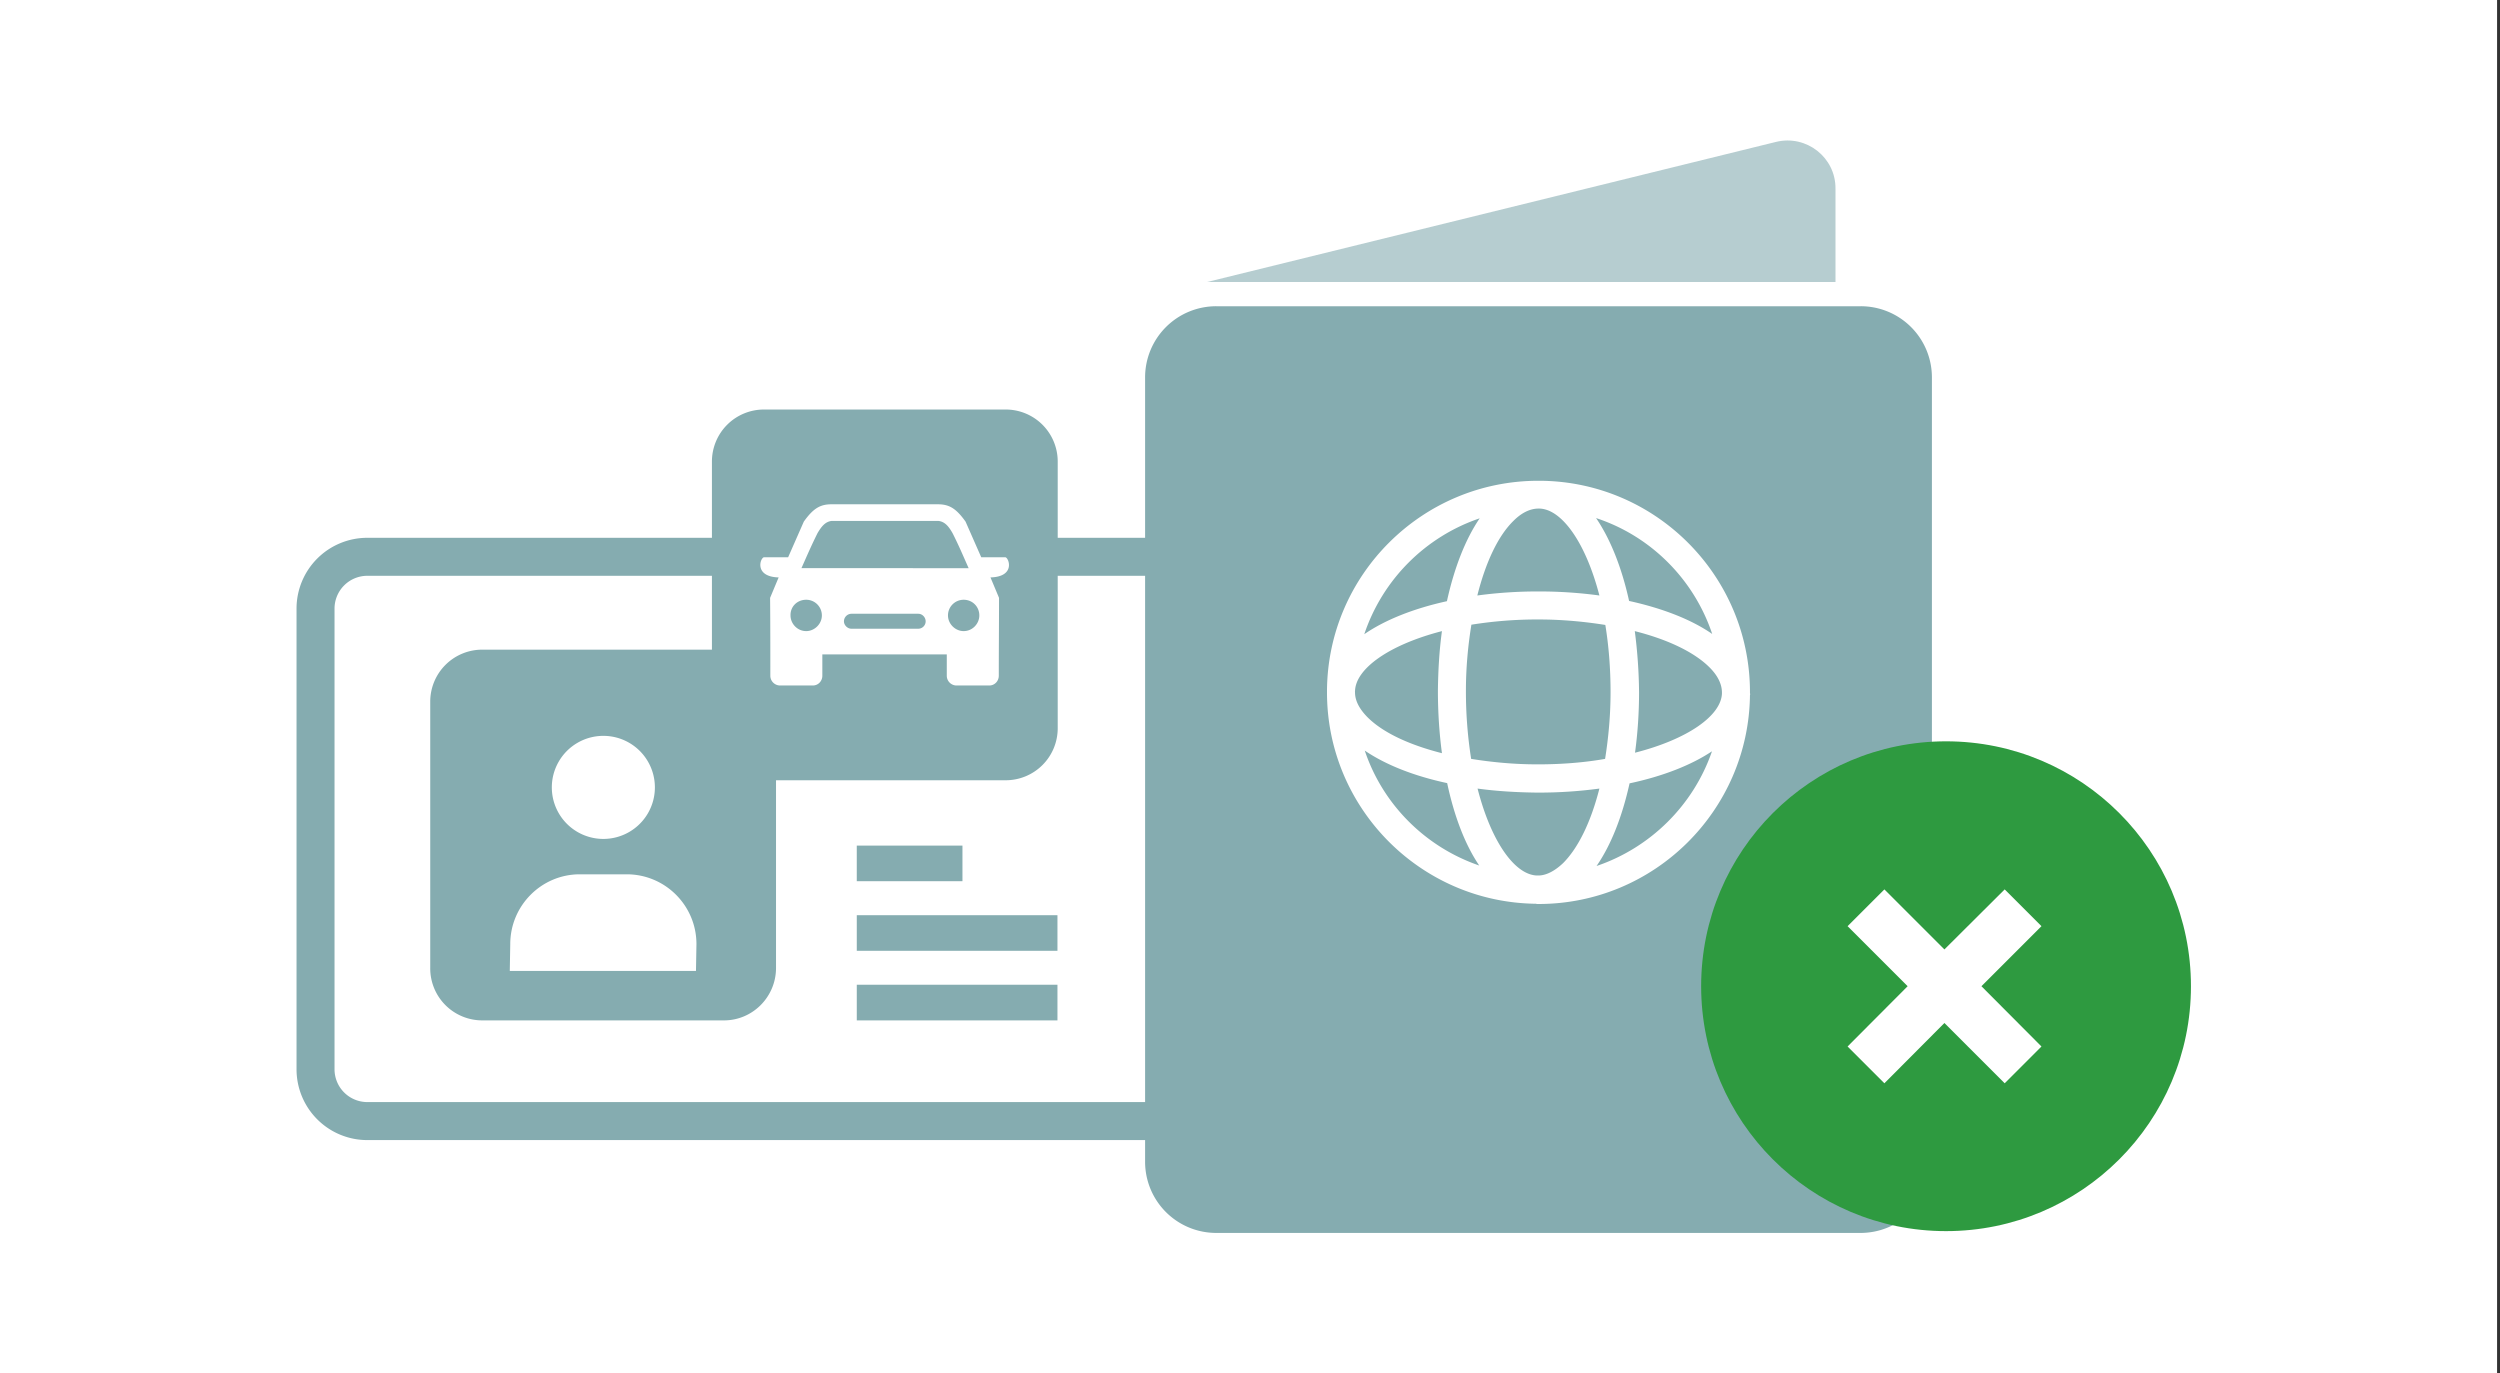 <svg width="233" height="128" fill="none" xmlns="http://www.w3.org/2000/svg"><rect width="100%" height="100%" fill="#333333" stroke="none"/><path fill="#fff" d="M0 0h232.727v128H0z"/><path d="M110.818 53.664a3.06 3.06 0 013.054 3.055v42.94a3.06 3.06 0 01-3.054 3.055H34.233a3.06 3.06 0 01-3.055-3.054V56.72a3.06 3.06 0 013.055-3.056h76.585zm0-3.541H34.233a6.598 6.598 0 00-6.596 6.596v42.94a6.598 6.598 0 006.596 6.597h76.585a6.598 6.598 0 006.596-6.596V56.72a6.584 6.584 0 00-6.596-6.597z" fill="#85ACB0"/><path opacity=".6" d="M165.534 13.223L112.5 26.283h58.568v-8.7c.022-2.921-2.723-5.046-5.534-4.36z" fill="#85ACB0"/><path d="M173.391 114.909h-60.028a6.631 6.631 0 01-6.64-6.64V35.181a6.631 6.631 0 016.64-6.64h60.051a6.631 6.631 0 016.64 6.64v73.088c-.022 3.674-2.988 6.64-6.663 6.64z" fill="#85ACB0"/><path d="M163.097 64.597v-.089c0-10.823-8.765-19.633-19.567-19.7h-.155c-10.823 0-19.633 8.766-19.699 19.567v.155c0 10.78 8.699 19.567 19.456 19.7.044 0 .088.022.111.022h.155c10.779 0 19.566-8.699 19.699-19.456 0-.044.022-.067.022-.11-.022-.067-.022-.09-.022-.09zm-19.788 16.999h-.089c-2.058-.089-4.249-3.165-5.511-8.101 1.771.243 3.63.354 5.556.376h.11a42.35 42.35 0 005.689-.376c-.775 3.054-1.948 5.511-3.387 6.95-.796.753-1.615 1.173-2.368 1.151zm.044-10.359h-.11c-2.147 0-4.206-.2-6.132-.509a40.544 40.544 0 01-.487-6.375c0-2.147.2-4.205.509-6.131a38.779 38.779 0 016.22-.487h.045c2.169 0 4.271.2 6.219.51.31 1.903.487 4.006.487 6.263 0 2.17-.199 4.272-.509 6.22-1.881.332-3.984.51-6.242.51zm-17.065-6.817c.044-2.081 3.143-4.317 8.101-5.6-.244 1.77-.354 3.63-.376 5.555 0 2.037.132 3.985.376 5.822-3.055-.775-5.534-1.926-6.973-3.387-.752-.775-1.15-1.55-1.128-2.346-.022-.022 0-.044 0-.044zm17.11-17.022h.066c2.081.045 4.316 3.143 5.6 8.101a41.898 41.898 0 00-5.644-.376h-.067a41.9 41.9 0 00-5.666.377c.775-3.077 1.926-5.556 3.386-6.973.753-.752 1.55-1.129 2.325-1.129zm8.964 11.422c3.054.774 5.534 1.947 6.972 3.386.775.775 1.151 1.572 1.151 2.346v.089c-.088 2.058-3.165 4.25-8.101 5.511.244-1.792.376-3.696.376-5.644a46.894 46.894 0 00-.398-5.688zm7.216.265c-1.948-1.35-4.626-2.39-7.747-3.076-.686-3.121-1.749-5.778-3.077-7.725 5.113 1.682 9.119 5.71 10.824 10.801zm-21.67-10.78c-1.328 1.949-2.368 4.605-3.054 7.726-3.121.686-5.777 1.748-7.703 3.076a17.174 17.174 0 0110.757-10.801zm-10.713 21.648c1.948 1.328 4.582 2.369 7.681 3.033.664 3.12 1.682 5.755 2.988 7.68-5.025-1.726-8.987-5.688-10.669-10.713zm21.603 10.758c1.351-1.948 2.391-4.604 3.077-7.703 3.121-.664 5.755-1.704 7.681-2.988-1.727 5.024-5.733 8.986-10.758 10.69z" fill="#fff"/><path fill-rule="evenodd" clip-rule="evenodd" d="M135.496 94.696v4.826h4.361c.354-1.594 1.792-2.812 3.497-2.812a3.582 3.582 0 013.497 2.812h4.361v-4.826h-15.716zm7.88 9.212a3.582 3.582 0 01-3.497-2.811h-4.361v4.803h15.738v-4.803h-4.361c-.376 1.594-1.815 2.811-3.519 2.811zm0-5.62c1.107 0 2.014.908 2.014 2.014a2.022 2.022 0 01-2.014 2.015 2.022 2.022 0 01-2.014-2.015c0-1.106.907-2.014 2.014-2.014z" fill="#85ACB0"/><path d="M181.372 114.741c12.606 0 22.825-10.219 22.825-22.825s-10.219-22.825-22.825-22.825-22.825 10.22-22.825 22.825c0 12.606 10.219 22.825 22.825 22.825z" fill="#2e9a40"/><path d="M190.265 97.533l-5.595-5.617 5.595-5.596-3.428-3.428-5.618 5.595-5.595-5.595-3.429 3.428 5.596 5.596-5.596 5.617 3.429 3.429 5.595-5.618 5.618 5.618 3.428-3.429z" fill="#fff"/><path d="M67.478 95.1H44.945a4.846 4.846 0 01-4.847-4.848V65.395a4.846 4.846 0 014.847-4.847h22.533a4.846 4.846 0 014.847 4.847v24.857c-.022 2.678-2.191 4.848-4.847 4.848z" fill="#85ACB0"/><path d="M56.233 78.188a4.803 4.803 0 100-9.606 4.803 4.803 0 000 9.606zm2.169 3.297h-4.36c-3.586 0-6.486 2.922-6.486 6.508l-.044 2.501h17.353l.044-2.501c0-3.586-2.9-6.508-6.507-6.508z" fill="#fff"/><path d="M89.701 78.809h-9.85v3.32h9.85v-3.32zm8.854 6.485H79.852v3.32h18.703v-3.32zm0 6.486H79.852v3.32h18.703v-3.32zm-4.823-19.06H71.199a4.846 4.846 0 01-4.847-4.848V43.015a4.846 4.846 0 014.847-4.847h22.533a4.846 4.846 0 014.847 4.847v24.857a4.846 4.846 0 01-4.847 4.848z" fill="#85ACB0"/><path fill-rule="evenodd" clip-rule="evenodd" d="M74.694 52.953c.465-1.04.908-2.08 1.505-3.276.333-.553.687-1.062 1.329-1.129h9.916c.642.067.996.554 1.328 1.13.597 1.172 1.04 2.235 1.505 3.275H74.694zm4.649 4.25h6.242c.376 0 .686.332.686.708a.69.69 0 01-.686.686h-6.242c-.355 0-.687-.332-.687-.686a.71.71 0 01.687-.708zm-1.838-10.204c-1.062 0-1.704.376-2.59 1.616l-1.46 3.32h-2.236c-.354 0-.996 1.815 1.35 1.881l-.796 1.904c.022 2.435.022 4.847.022 7.26 0 .51.42.908.907.908h3.055c.509 0 .885-.421.885-.908v-1.992h11.599v1.992c0 .51.42.908.907.908h3.055c.509 0 .885-.421.885-.908 0-2.413.022-4.825.022-7.26l-.797-1.904c2.39-.066 1.705-1.881 1.373-1.881H91.45l-1.46-3.32c-.886-1.24-1.528-1.616-2.59-1.616h-9.895zm12.307 8.898a1.46 1.46 0 00-1.46 1.46c0 .798.685 1.462 1.46 1.462.82 0 1.461-.686 1.461-1.461 0-.82-.642-1.461-1.46-1.461zm-14.675 0a1.46 1.46 0 011.461 1.46c0 .798-.686 1.462-1.46 1.462-.82 0-1.462-.686-1.462-1.461-.022-.82.62-1.461 1.461-1.461z" fill="#fff"/></svg>